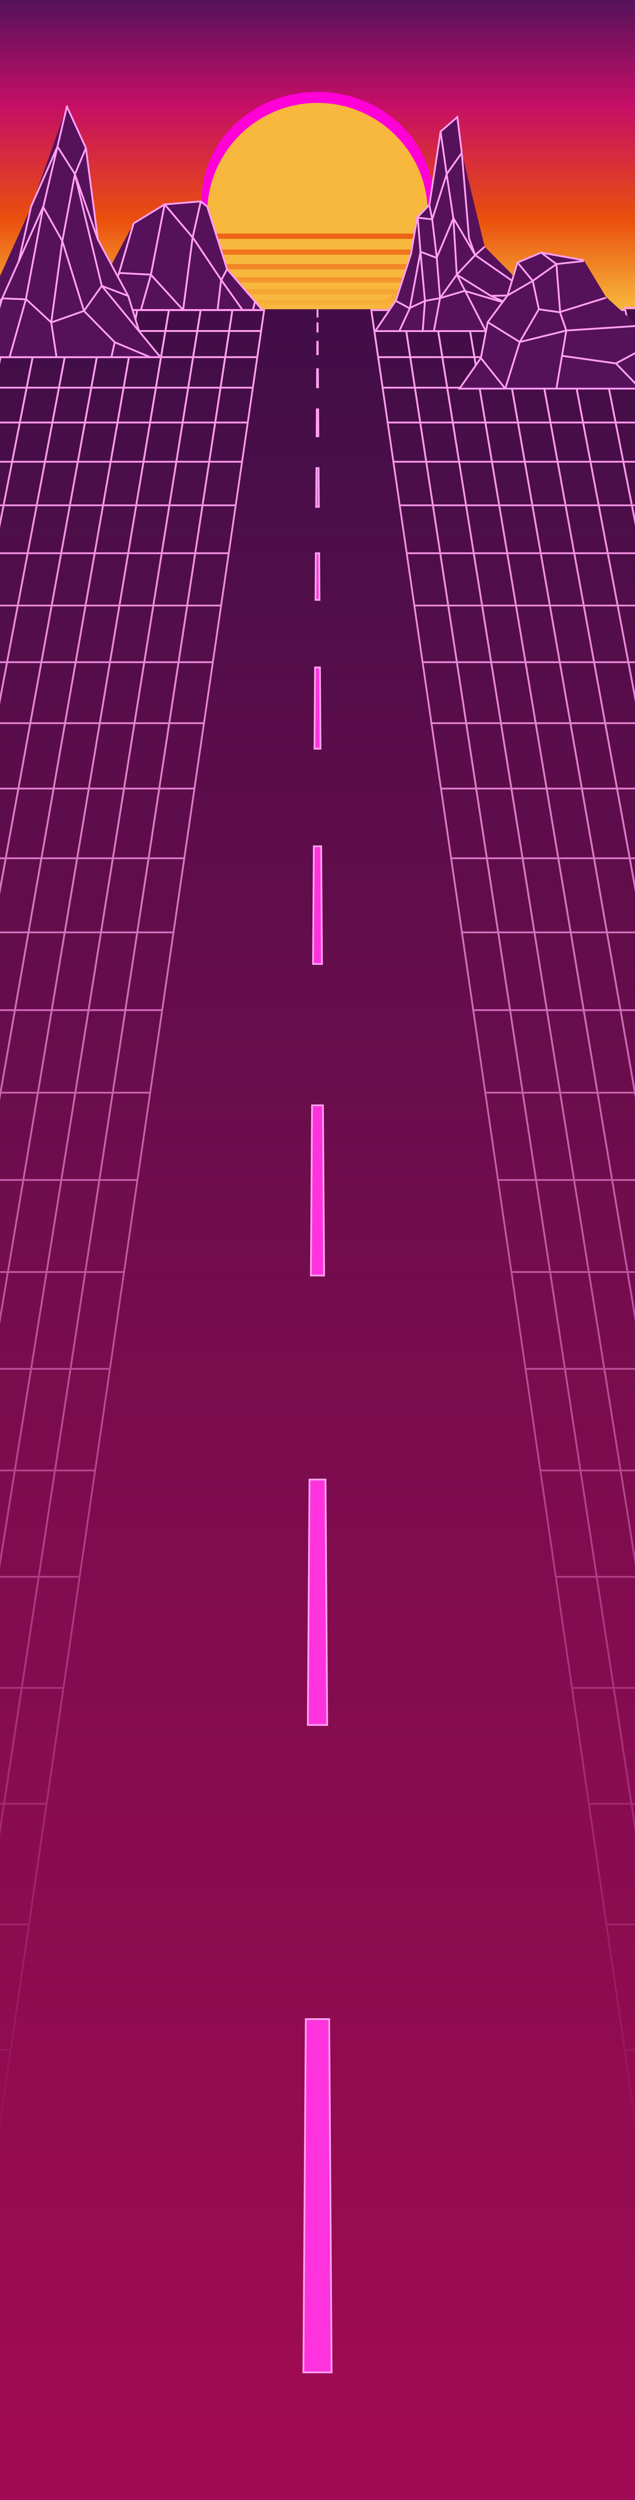<svg width="1440" height="5661" viewBox="0 0 1440 5661" version="1.1" xmlns="http://www.w3.org/2000/svg" xmlns:xlink="http://www.w3.org/1999/xlink"><g id="Canvas" fill="none"><g id="Speakers-section-4" clip-path="url(#clip0)"><rect width="1440" height="5661" fill="#fff"/><g id="Rectangle"><rect width="1440" height="4961" transform="translate(0 700)" fill="url(#paint0_linear)"/></g><g id="Rectangle_2"><rect width="1440" height="700" fill="url(#paint1_linear)"/></g><g id="Subtract" filter="url(#filter0_f)"><path d="M 521.558 292C 524.475 277.291 526 262.124 526 246.622C 526 110.416 408.25 0 263 0C 117.75 0 0 110.416 0 246.622C 0 262.124 1.525 277.291 4.442 292L 521.558 292Z" transform="translate(457 208)" fill="#FF00D6"/></g><g id="Subtract_2"><path fill-rule="evenodd" clip-rule="evenodd" d="M 374.227 467C 379.172 464.162 384.016 461.159 388.742 458L 111.258 458C 115.984 461.159 120.828 464.162 125.773 467L 374.227 467ZM 94.793 446L 405.207 446C 410.035 442.171 414.719 438.168 419.25 434L 80.75 434C 85.281 438.168 89.965 442.171 94.793 446ZM 68.57 422C 63.996 417.178 59.613 412.174 55.434 407L 444.566 407C 440.387 412.174 436.004 417.178 431.43 422L 68.57 422ZM 34.613 377C 38.262 383.175 42.172 389.181 46.32 395L 453.68 395C 457.828 389.181 461.738 383.175 465.387 377L 34.613 377ZM 27.961 365C 24.422 358.178 21.188 351.172 18.273 344L 481.727 344C 478.812 351.172 475.578 358.178 472.039 365L 27.961 365ZM 6.762 308C 8.699 316.162 11.039 324.169 13.758 332L 486.242 332C 488.961 324.169 491.301 316.162 493.238 308L 6.762 308ZM 4.223 296C 1.449 281.09 0 265.714 0 250C 0 111.929 111.93 0 250 0C 388.07 0 500 111.929 500 250C 500 265.714 498.551 281.09 495.777 296L 4.223 296Z" transform="translate(470 233)" fill="#F8B83D"/></g><g id="Group 7"><g id="margem esquerda"><g id="Group 8"><g id="Rectangle 2.30"><path d="M 634 0L 706 0L 102 4140.5L 0 4140.5L 634 0Z" stroke-width="4" transform="translate(-107 702.17)" stroke="#FF33DE"/></g><g id="Rectangle 2.33"><path d="M 664 0L 736 0L 102 4140.5L 0 4140.5L 664 0Z" stroke-width="4" transform="translate(-209 702.17)" stroke="#FF33DE"/></g><g id="Rectangle 2.34"><path d="M 694 0L 766 0L 102 4140.5L 0 4140.5L 694 0Z" stroke-width="4" transform="translate(-311 702.17)" stroke="#FF33DE"/></g><g id="Rectangle 2.35"><path d="M 724 0L 796 0L 102 4140.5L 0 4140.5L 724 0Z" stroke-width="4" transform="translate(-413 702.17)" stroke="#FF33DE"/></g><g id="Rectangle 2.36"><path d="M 754 0L 826 0L 102 4140.5L 0 4140.5L 754 0Z" stroke-width="4" transform="translate(-515 702.17)" stroke="#FF33DE"/></g><g id="Rectangle 2.37"><path d="M 784 0L 856 0L 102 4140.5L 0 4140.5L 784 0Z" stroke-width="4" transform="translate(-617 702.17)" stroke="#FF33DE"/></g><g id="Rectangle 2.38"><path d="M 814 0L 886 0L 102 4140.5L 0 4140.5L 814 0Z" stroke-width="4" transform="translate(-719 702.17)" stroke="#FF33DE"/></g><g id="Rectangle 2.39"><path d="M 844 0L 916 0L 102 4140.5L 0 4140.5L 844 0Z" stroke-width="4" transform="translate(-821 702.17)" stroke="#FF33DE"/></g><g id="Line"><line y1="-2" x2="593" y2="-2" stroke-width="4" transform="translate(0 751.521)" stroke="#FF33DE"/></g><g id="Line_2"><line y1="-2" x2="584" y2="-2" stroke-width="4" transform="translate(0 810.707)" stroke="#FF33DE"/></g><g id="Line_3"><line y1="-2" x2="574" y2="-2" stroke-width="4" transform="translate(0 879.823)" stroke="#FF33DE"/></g><g id="Line_4"><line y1="-2" x2="563" y2="-2" stroke-width="4" transform="translate(0 958.721)" stroke="#FF33DE"/></g><g id="Line_5"><line y1="-2" x2="550" y2="-2" stroke-width="4" transform="translate(0 1047.55)" stroke="#FF33DE"/></g><g id="Line_6"><line y1="-2" x2="535" y2="-2" stroke-width="4" transform="translate(0 1146.21)" stroke="#FF33DE"/></g><g id="Line_7"><line y1="-2" x2="519" y2="-2" stroke-width="4" transform="translate(0 1254.75)" stroke="#FF33DE"/></g><g id="Line_8"><line y1="-2" x2="502" y2="-2" stroke-width="4" transform="translate(0 1373.18)" stroke="#FF33DE"/></g><g id="Line_9"><line y1="-2" x2="483" y2="-2" stroke-width="4" transform="translate(0 1501.44)" stroke="#FF33DE"/></g><g id="Line_10"><line y1="-2" x2="464" y2="-2" stroke-width="4" transform="translate(0 1639.56)" stroke="#FF33DE"/></g><g id="Line_11"><line y1="-2" x2="442" y2="-2" stroke-width="4" transform="translate(0 1787.6)" stroke="#FF33DE"/></g><g id="Line_12"><line y1="-2" x2="419" y2="-2" stroke-width="4" transform="translate(0 1945.46)" stroke="#FF33DE"/></g><g id="Line_13"><line y1="-2" x2="394" y2="-2" stroke-width="4" transform="translate(0 2113.21)" stroke="#FF33DE"/></g><g id="Line_14"><line y1="-2" x2="369" y2="-2" stroke-width="4" transform="translate(0 2289.32)" stroke="#FF33DE"/></g><g id="Line_15"><line y1="-2" x2="341" y2="-2" stroke-width="4" transform="translate(0 2476.2)" stroke="#FF33DE"/></g><g id="Line_16"><line y1="-2" x2="312" y2="-2" stroke-width="4" transform="translate(0 2673.89)" stroke="#FF33DE"/></g><g id="Line_17"><line y1="-2" x2="282" y2="-2" stroke-width="4" transform="translate(0 2882.36)" stroke="#FF33DE"/></g><g id="Line_18"><line y1="-2" x2="250" y2="-2" stroke-width="4" transform="translate(0 3101.6)" stroke="#FF33DE"/></g><g id="Line_19"><line y1="-2" x2="216" y2="-2" stroke-width="4" transform="translate(0 3331.62)" stroke="#FF33DE"/></g><g id="Line_20"><line y1="-2" x2="181" y2="-2" stroke-width="4" transform="translate(0 3572.44)" stroke="#FF33DE"/></g><g id="Line_21"><line y1="-2" x2="145" y2="-2" stroke-width="4" transform="translate(0 3824.02)" stroke="#FF33DE"/></g><g id="Line_22"><line y1="-2" x2="106" y2="-2" stroke-width="4" transform="translate(0 4086.4)" stroke="#FF33DE"/></g><g id="Line_23"><line y1="-2" x2="67" y2="-2" stroke-width="4" transform="translate(0 4359.57)" stroke="#FF33DE"/></g><g id="Line_24"><line y1="-2" x2="25" y2="-2" stroke-width="4" transform="translate(0 4643.5)" stroke="#FF33DE"/></g><g id="Line 2"><line y1="-2" x2="24" y2="-2" stroke-width="4" transform="translate(24 695) scale(-1)" stroke="#FF33DE"/></g></g><g id="Group 8.1" filter="url(#filter1_f)"><g id="Rectangle 2.30_2"><path d="M 634 0L 706 0L 102 4140.5L 0 4140.5L 634 0Z" stroke-width="4" transform="translate(-107 702.17)" stroke="#FFA1F0"/></g><g id="Rectangle 2.33_2"><path d="M 664 0L 736 0L 102 4140.5L 0 4140.5L 664 0Z" stroke-width="4" transform="translate(-209 702.17)" stroke="#FFA1F0"/></g><g id="Rectangle 2.34_2"><path d="M 694 0L 766 0L 102 4140.5L 0 4140.5L 694 0Z" stroke-width="4" transform="translate(-311 702.17)" stroke="#FFA1F0"/></g><g id="Rectangle 2.35_2"><path d="M 724 0L 796 0L 102 4140.5L 0 4140.5L 724 0Z" stroke-width="4" transform="translate(-413 702.17)" stroke="#FFA1F0"/></g><g id="Rectangle 2.36_2"><path d="M 754 0L 826 0L 102 4140.5L 0 4140.5L 754 0Z" stroke-width="4" transform="translate(-515 702.17)" stroke="#FFA1F0"/></g><g id="Rectangle 2.37_2"><path d="M 784 0L 856 0L 102 4140.5L 0 4140.5L 784 0Z" stroke-width="4" transform="translate(-617 702.17)" stroke="#FFA1F0"/></g><g id="Rectangle 2.38_2"><path d="M 814 0L 886 0L 102 4140.5L 0 4140.5L 814 0Z" stroke-width="4" transform="translate(-719 702.17)" stroke="#FFA1F0"/></g><g id="Rectangle 2.39_2"><path d="M 844 0L 916 0L 102 4140.5L 0 4140.5L 844 0Z" stroke-width="4" transform="translate(-821 702.17)" stroke="#FFA1F0"/></g><g id="Line_25"><line y1="-2" x2="593" y2="-2" stroke-width="4" transform="translate(0 751.521)" stroke="#FFA1F0"/></g><g id="Line_26"><line y1="-2" x2="584" y2="-2" stroke-width="4" transform="translate(0 810.707)" stroke="#FFA1F0"/></g><g id="Line_27"><line y1="-2" x2="574" y2="-2" stroke-width="4" transform="translate(0 879.823)" stroke="#FFA1F0"/></g><g id="Line_28"><line y1="-2" x2="563" y2="-2" stroke-width="4" transform="translate(0 958.721)" stroke="#FFA1F0"/></g><g id="Line_29"><line y1="-2" x2="550" y2="-2" stroke-width="4" transform="translate(0 1047.55)" stroke="#FFA1F0"/></g><g id="Line_30"><line y1="-2" x2="535" y2="-2" stroke-width="4" transform="translate(0 1146.21)" stroke="#FFA1F0"/></g><g id="Line_31"><line y1="-2" x2="519" y2="-2" stroke-width="4" transform="translate(0 1254.75)" stroke="#FFA1F0"/></g><g id="Line_32"><line y1="-2" x2="502" y2="-2" stroke-width="4" transform="translate(0 1373.18)" stroke="#FFA1F0"/></g><g id="Line_33"><line y1="-2" x2="483" y2="-2" stroke-width="4" transform="translate(0 1501.44)" stroke="#FFA1F0"/></g><g id="Line_34"><line y1="-2" x2="464" y2="-2" stroke-width="4" transform="translate(0 1639.56)" stroke="#FFA1F0"/></g><g id="Line_35"><line y1="-2" x2="442" y2="-2" stroke-width="4" transform="translate(0 1787.6)" stroke="#FFA1F0"/></g><g id="Line_36"><line y1="-2" x2="419" y2="-2" stroke-width="4" transform="translate(0 1945.46)" stroke="#FFA1F0"/></g><g id="Line_37"><line y1="-2" x2="394" y2="-2" stroke-width="4" transform="translate(0 2113.21)" stroke="#FFA1F0"/></g><g id="Line_38"><line y1="-2" x2="369" y2="-2" stroke-width="4" transform="translate(0 2289.32)" stroke="#FFA1F0"/></g><g id="Line_39"><line y1="-2" x2="341" y2="-2" stroke-width="4" transform="translate(0 2476.2)" stroke="#FFA1F0"/></g><g id="Line_40"><line y1="-2" x2="312" y2="-2" stroke-width="4" transform="translate(0 2673.89)" stroke="#FFA1F0"/></g><g id="Line_41"><line y1="-2" x2="282" y2="-2" stroke-width="4" transform="translate(0 2882.36)" stroke="#FFA1F0"/></g><g id="Line_42"><line y1="-2" x2="250" y2="-2" stroke-width="4" transform="translate(0 3101.6)" stroke="#FFA1F0"/></g><g id="Line_43"><line y1="-2" x2="216" y2="-2" stroke-width="4" transform="translate(0 3331.62)" stroke="#FFA1F0"/></g><g id="Line_44"><line y1="-2" x2="181" y2="-2" stroke-width="4" transform="translate(0 3572.44)" stroke="#FFA1F0"/></g><g id="Line_45"><line y1="-2" x2="145" y2="-2" stroke-width="4" transform="translate(0 3824.02)" stroke="#FFA1F0"/></g><g id="Line_46"><line y1="-2" x2="106" y2="-2" stroke-width="4" transform="translate(0 4086.4)" stroke="#FFA1F0"/></g><g id="Line_47"><line y1="-2" x2="67" y2="-2" stroke-width="4" transform="translate(0 4359.57)" stroke="#FFA1F0"/></g><g id="Line_48"><line y1="-2" x2="25" y2="-2" stroke-width="4" transform="translate(0 4643.5)" stroke="#FFA1F0"/></g><g id="Line 2_2"><line y1="-2" x2="24" y2="-2" stroke-width="4" transform="translate(24 695) scale(-1)" stroke="#FFA1F0"/></g></g></g><g id="margem direita"><g id="Group 9"><g id="Rectangle 2.31"><path d="M 634 0L 706 0L 102 4140.5L 0 4140.5L 634 0Z" stroke-width="4" transform="translate(1548 702.17) scale(-1 1)" stroke="#FF33DE"/></g><g id="Rectangle 2.32"><path d="M 664 0L 736 0L 102 4140.5L 0 4140.5L 664 0Z" stroke-width="4" transform="translate(1650 702.17) scale(-1 1)" stroke="#FF33DE"/></g><g id="Group 7_2"><g id="Rectangle 2.40"><path d="M 694 0L 766 0L 102 4140.5L 0 4140.5L 694 0Z" stroke-width="4" transform="translate(1752 702.17) scale(-1 1)" stroke="#FF33DE"/></g><g id="Rectangle 2.41"><path d="M 724 0L 796 0L 102 4140.5L 0 4140.5L 724 0Z" stroke-width="4" transform="translate(1854 702.17) scale(-1 1)" stroke="#FF33DE"/></g><g id="Rectangle 2.42"><path d="M 754 0L 826 0L 102 4140.5L 0 4140.5L 754 0Z" stroke-width="4" transform="translate(1956 702.17) scale(-1 1)" stroke="#FF33DE"/></g><g id="Rectangle 2.43"><path d="M 784 0L 856 0L 102 4140.5L 0 4140.5L 784 0Z" stroke-width="4" transform="translate(2058 702.17) scale(-1 1)" stroke="#FF33DE"/></g><g id="Rectangle 2.44"><path d="M 814 0L 886 0L 102 4140.5L 0 4140.5L 814 0Z" stroke-width="4" transform="translate(2160 702.17) scale(-1 1)" stroke="#FF33DE"/></g><g id="Rectangle 2.45"><path d="M 844 0L 916 0L 102 4140.5L 0 4140.5L 844 0Z" stroke-width="4" transform="translate(2262 702.17) scale(-1 1)" stroke="#FF33DE"/></g></g><g id="Line_49"><line y1="-2" x2="593" y2="-2" stroke-width="4" transform="translate(847 751.521)" stroke="#FF33DE"/></g><g id="Line_50"><line y1="-2" x2="584" y2="-2" stroke-width="4" transform="translate(856 810.707)" stroke="#FF33DE"/></g><g id="Line_51"><line y1="-2" x2="574" y2="-2" stroke-width="4" transform="translate(866 879.823)" stroke="#FF33DE"/></g><g id="Line_52"><line y1="-2" x2="563" y2="-2" stroke-width="4" transform="translate(877 958.721)" stroke="#FF33DE"/></g><g id="Line_53"><line y1="-2" x2="550" y2="-2" stroke-width="4" transform="translate(890 1047.55)" stroke="#FF33DE"/></g><g id="Line_54"><line y1="-2" x2="535" y2="-2" stroke-width="4" transform="translate(905 1146.21)" stroke="#FF33DE"/></g><g id="Line_55"><line y1="-2" x2="519" y2="-2" stroke-width="4" transform="translate(921 1254.75)" stroke="#FF33DE"/></g><g id="Line_56"><line y1="-2" x2="502" y2="-2" stroke-width="4" transform="translate(938 1373.18)" stroke="#FF33DE"/></g><g id="Line_57"><line y1="-2" x2="483" y2="-2" stroke-width="4" transform="translate(957 1501.44)" stroke="#FF33DE"/></g><g id="Line_58"><line y1="-2" x2="464" y2="-2" stroke-width="4" transform="translate(976 1639.56)" stroke="#FF33DE"/></g><g id="Line_59"><line y1="-2" x2="442" y2="-2" stroke-width="4" transform="translate(998 1787.6)" stroke="#FF33DE"/></g><g id="Line_60"><line y1="-2" x2="419" y2="-2" stroke-width="4" transform="translate(1021 1945.46)" stroke="#FF33DE"/></g><g id="Line_61"><line y1="-2" x2="394" y2="-2" stroke-width="4" transform="translate(1046 2113.21)" stroke="#FF33DE"/></g><g id="Line_62"><line y1="-2" x2="369" y2="-2" stroke-width="4" transform="translate(1071 2289.32)" stroke="#FF33DE"/></g><g id="Line_63"><line y1="-2" x2="341" y2="-2" stroke-width="4" transform="translate(1099 2476.2)" stroke="#FF33DE"/></g><g id="Line_64"><line y1="-2" x2="312" y2="-2" stroke-width="4" transform="translate(1128 2673.89)" stroke="#FF33DE"/></g><g id="Line_65"><line y1="-2" x2="282" y2="-2" stroke-width="4" transform="translate(1158 2882.36)" stroke="#FF33DE"/></g><g id="Line_66"><line y1="-2" x2="250" y2="-2" stroke-width="4" transform="translate(1190 3101.6)" stroke="#FF33DE"/></g><g id="Line_67"><line y1="-2" x2="216" y2="-2" stroke-width="4" transform="translate(1224 3331.62)" stroke="#FF33DE"/></g><g id="Line_68"><line y1="-2" x2="181" y2="-2" stroke-width="4" transform="translate(1259 3572.44)" stroke="#FF33DE"/></g><g id="Line_69"><line y1="-2" x2="145" y2="-2" stroke-width="4" transform="translate(1295 3824.02)" stroke="#FF33DE"/></g><g id="Line_70"><line y1="-2" x2="106" y2="-2" stroke-width="4" transform="translate(1334 4086.4)" stroke="#FF33DE"/></g><g id="Line_71"><line y1="-2" x2="67" y2="-2" stroke-width="4" transform="translate(1373 4359.57)" stroke="#FF33DE"/></g><g id="Line_72"><line y1="-2" x2="25" y2="-2" stroke-width="4" transform="translate(1415 4643.5)" stroke="#FF33DE"/></g><g id="Line 2.1"><line y1="-2" x2="24" y2="-2" stroke-width="4" transform="translate(1440 695) scale(-1)" stroke="#FF33DE"/></g></g><g id="Group 9.1" filter="url(#filter2_f)"><g id="Rectangle 2.31_2"><path d="M 634 0L 706 0L 102 4140.5L 0 4140.5L 634 0Z" stroke-width="4" transform="translate(1548 702.17) scale(-1 1)" stroke="#FFA1F0"/></g><g id="Rectangle 2.32_2"><path d="M 664 0L 736 0L 102 4140.5L 0 4140.5L 664 0Z" stroke-width="4" transform="translate(1650 702.17) scale(-1 1)" stroke="#FFA1F0"/></g><g id="Group 7_3"><g id="Rectangle 2.40_2"><path d="M 694 0L 766 0L 102 4140.5L 0 4140.5L 694 0Z" stroke-width="4" transform="translate(1752 702.17) scale(-1 1)" stroke="#FFA1F0"/></g><g id="Rectangle 2.41_2"><path d="M 724 0L 796 0L 102 4140.5L 0 4140.5L 724 0Z" stroke-width="4" transform="translate(1854 702.17) scale(-1 1)" stroke="#FFA1F0"/></g><g id="Rectangle 2.42_2"><path d="M 754 0L 826 0L 102 4140.5L 0 4140.5L 754 0Z" stroke-width="4" transform="translate(1956 702.17) scale(-1 1)" stroke="#FFA1F0"/></g><g id="Rectangle 2.43_2"><path d="M 784 0L 856 0L 102 4140.5L 0 4140.5L 784 0Z" stroke-width="4" transform="translate(2058 702.17) scale(-1 1)" stroke="#FFA1F0"/></g><g id="Rectangle 2.44_2"><path d="M 814 0L 886 0L 102 4140.5L 0 4140.5L 814 0Z" stroke-width="4" transform="translate(2160 702.17) scale(-1 1)" stroke="#FFA1F0"/></g><g id="Rectangle 2.45_2"><path d="M 844 0L 916 0L 102 4140.5L 0 4140.5L 844 0Z" stroke-width="4" transform="translate(2262 702.17) scale(-1 1)" stroke="#FFA1F0"/></g></g><g id="Line_73"><line y1="-2" x2="593" y2="-2" stroke-width="4" transform="translate(847 751.521)" stroke="#FFA1F0"/></g><g id="Line_74"><line y1="-2" x2="584" y2="-2" stroke-width="4" transform="translate(856 810.707)" stroke="#FFA1F0"/></g><g id="Line_75"><line y1="-2" x2="574" y2="-2" stroke-width="4" transform="translate(866 879.823)" stroke="#FFA1F0"/></g><g id="Line_76"><line y1="-2" x2="563" y2="-2" stroke-width="4" transform="translate(877 958.721)" stroke="#FFA1F0"/></g><g id="Line_77"><line y1="-2" x2="550" y2="-2" stroke-width="4" transform="translate(890 1047.55)" stroke="#FFA1F0"/></g><g id="Line_78"><line y1="-2" x2="535" y2="-2" stroke-width="4" transform="translate(905 1146.21)" stroke="#FFA1F0"/></g><g id="Line_79"><line y1="-2" x2="519" y2="-2" stroke-width="4" transform="translate(921 1254.75)" stroke="#FFA1F0"/></g><g id="Line_80"><line y1="-2" x2="502" y2="-2" stroke-width="4" transform="translate(938 1373.18)" stroke="#FFA1F0"/></g><g id="Line_81"><line y1="-2" x2="483" y2="-2" stroke-width="4" transform="translate(957 1501.44)" stroke="#FFA1F0"/></g><g id="Line_82"><line y1="-2" x2="464" y2="-2" stroke-width="4" transform="translate(976 1639.56)" stroke="#FFA1F0"/></g><g id="Line_83"><line y1="-2" x2="442" y2="-2" stroke-width="4" transform="translate(998 1787.6)" stroke="#FFA1F0"/></g><g id="Line_84"><line y1="-2" x2="419" y2="-2" stroke-width="4" transform="translate(1021 1945.46)" stroke="#FFA1F0"/></g><g id="Line_85"><line y1="-2" x2="394" y2="-2" stroke-width="4" transform="translate(1046 2113.21)" stroke="#FFA1F0"/></g><g id="Line_86"><line y1="-2" x2="369" y2="-2" stroke-width="4" transform="translate(1071 2289.32)" stroke="#FFA1F0"/></g><g id="Line_87"><line y1="-2" x2="341" y2="-2" stroke-width="4" transform="translate(1099 2476.2)" stroke="#FFA1F0"/></g><g id="Line_88"><line y1="-2" x2="312" y2="-2" stroke-width="4" transform="translate(1128 2673.89)" stroke="#FFA1F0"/></g><g id="Line_89"><line y1="-2" x2="282" y2="-2" stroke-width="4" transform="translate(1158 2882.36)" stroke="#FFA1F0"/></g><g id="Line_90"><line y1="-2" x2="250" y2="-2" stroke-width="4" transform="translate(1190 3101.6)" stroke="#FFA1F0"/></g><g id="Line_91"><line y1="-2" x2="216" y2="-2" stroke-width="4" transform="translate(1224 3331.62)" stroke="#FFA1F0"/></g><g id="Line_92"><line y1="-2" x2="181" y2="-2" stroke-width="4" transform="translate(1259 3572.44)" stroke="#FFA1F0"/></g><g id="Line_93"><line y1="-2" x2="145" y2="-2" stroke-width="4" transform="translate(1295 3824.02)" stroke="#FFA1F0"/></g><g id="Line_94"><line y1="-2" x2="106" y2="-2" stroke-width="4" transform="translate(1334 4086.4)" stroke="#FFA1F0"/></g><g id="Line_95"><line y1="-2" x2="67" y2="-2" stroke-width="4" transform="translate(1373 4359.57)" stroke="#FFA1F0"/></g><g id="Line_96"><line y1="-2" x2="25" y2="-2" stroke-width="4" transform="translate(1415 4643.5)" stroke="#FFA1F0"/></g><g id="Line 2.1_2"><line y1="-2" x2="24" y2="-2" stroke-width="4" transform="translate(1440 695) scale(-1)" stroke="#FFA1F0"/></g></g></g><g id="Rectangle_3"><rect width="1440" height="4306.07" transform="translate(0 697.933)" fill="url(#paint2_linear)"/></g></g><g id="Group 2"><g id="Vector"><path d="M 0 246L 419 246L 338.911 153.262L 293.984 11.714L 279.333 0L 197.291 6.833L 126.97 49.786L 67.392 161.071L 0 246Z" transform="translate(176 456)" fill="#55125B"/></g><g id="Vector_2"><path d="M 0 246L 419 246L 338.911 153.262L 293.984 11.714L 279.333 0L 197.291 6.833L 126.97 49.786" stroke-width="4" transform="translate(176 456)" stroke="#FF33DE"/></g><g id="Vector 2.1"><path d="M 0 0L 65.438 77.119L 128.923 171.81L 176.781 239.167" stroke-width="4" transform="translate(373.293 462.833)" stroke="#FF33DE"/></g><g id="Vector 3.1"><path d="M 40.044 0L 21.487 82L 0 246" stroke-width="4" transform="translate(415.289 456)" stroke="#FF33DE"/></g><g id="Vector 4.1"><path d="M 0 196.214L 29.301 113.238L 62.508 0" stroke-width="4" transform="translate(240.461 505.786)" stroke="#FF33DE"/></g><g id="Vector 5.1"><path d="M 53.718 0L 22.464 160.095L 0 239.167" stroke-width="4" transform="translate(319.574 462.833)" stroke="#FF33DE"/></g><g id="Vector 6.1"><path d="M 0 0L 72.275 3.905L 145.527 83.952" stroke-width="4" transform="translate(269.762 618.048)" stroke="#FF33DE"/></g><g id="Vector 7.1"><path d="M 0 92.738L 7.814 26.357L 21.487 0" stroke-width="4" transform="translate(493.426 609.262)" stroke="#FF33DE"/></g><g id="Vector 8.1"><path d="M 0 19.524L 4.883 0" stroke-width="4" transform="translate(573.512 682.476)" stroke="#FF33DE"/></g><g id="Group 2_2"><g id="Vector_3"><path d="M 0 246L 419 246L 338.911 153.262L 293.984 11.714L 279.333 0L 197.291 6.833L 126.97 49.786" stroke-width="4" transform="translate(176 456)" stroke="#FF33DE"/></g><g id="Vector 2.2"><path d="M 0 0L 65.438 77.119L 128.923 171.81L 176.781 239.167" stroke-width="4" transform="translate(373.293 462.833)" stroke="#FF33DE"/></g><g id="Vector 3.2"><path d="M 40.044 0L 21.487 82L 0 246" stroke-width="4" transform="translate(415.289 456)" stroke="#FF33DE"/></g><g id="Vector 4.2"><path d="M 0 196.214L 29.301 113.238L 62.508 0" stroke-width="4" transform="translate(240.461 505.786)" stroke="#FF33DE"/></g><g id="Vector 5.2"><path d="M 53.718 0L 22.464 160.095L 0 239.167" stroke-width="4" transform="translate(319.574 462.833)" stroke="#FF33DE"/></g><g id="Vector 6.2"><path d="M 0 0L 72.275 3.905L 145.527 83.952" stroke-width="4" transform="translate(269.762 618.048)" stroke="#FF33DE"/></g><g id="Vector 7.2"><path d="M 0 92.738L 7.814 26.357L 21.487 0" stroke-width="4" transform="translate(493.426 609.262)" stroke="#FF33DE"/></g><g id="Vector 8.2"><path d="M 0 19.524L 4.883 0" stroke-width="4" transform="translate(573.512 682.476)" stroke="#FF33DE"/></g></g><g id="Group" filter="url(#filter3_f)"><g id="Vector_4"><path d="M 0 246L 419 246L 338.911 153.262L 293.984 11.714L 279.333 0L 197.291 6.833L 126.97 49.786" stroke-width="4" transform="translate(176 456)" stroke="#FFA1F0"/></g><g id="Vector 2.2_2"><path d="M 0 0L 65.438 77.119L 128.923 171.81L 176.781 239.167" stroke-width="4" transform="translate(373.293 462.833)" stroke="#FFA1F0"/></g><g id="Vector 3.2_2"><path d="M 40.044 0L 21.487 82L 0 246" stroke-width="4" transform="translate(415.289 456)" stroke="#FFA1F0"/></g><g id="Vector 4.2_2"><path d="M 0 196.214L 29.301 113.238L 62.508 0" stroke-width="4" transform="translate(240.461 505.786)" stroke="#FFA1F0"/></g><g id="Vector 5.2_2"><path d="M 53.718 0L 22.464 160.095L 0 239.167" stroke-width="4" transform="translate(319.574 462.833)" stroke="#FFA1F0"/></g><g id="Vector 6.2_2"><path d="M 0 0L 72.275 3.905L 145.527 83.952" stroke-width="4" transform="translate(269.762 618.048)" stroke="#FFA1F0"/></g><g id="Vector 7.2_2"><path d="M 0 92.738L 7.814 26.357L 21.487 0" stroke-width="4" transform="translate(493.426 609.262)" stroke="#FFA1F0"/></g><g id="Vector 8.2_2"><path d="M 0 19.524L 4.883 0" stroke-width="4" transform="translate(573.512 682.476)" stroke="#FFA1F0"/></g></g></g><g id="Group 3.1"><g id="Vector 12.1"><path d="M 66.533 514.145L 0 568.725L 490.818 570.908L 438.464 508.687L 415.559 430.091L 345.754 301.282L 319.577 94.969L 277.04 0L 195.236 229.237L 66.533 514.145Z" transform="translate(-124.816 240.092)" fill="#55125B"/></g><g id="Group 2_3"><g id="Vector 16.1"><path d="M 0 26.198L 74.168 0L 143.973 70.954L 224.686 104.794" stroke-width="4" transform="translate(116.227 704.022)" stroke="#FF33DE"/></g><g id="Vector 16.2"><path d="M 92.71 235.786L 43.628 77.504L 0 0" stroke-width="4" transform="translate(97.686 468.236)" stroke="#FF33DE"/></g><g id="Vector 9.1"><path d="M 0 0L 491.909 0" stroke-width="4" transform="translate(-127 808.816)" stroke="#FF33DE"/></g><g id="Vector 9.2"><path d="M 0 570.908L 37.084 439.916L 76.35 231.42L 130.885 0" stroke-width="4" transform="translate(21.338 239)" stroke="#FF33DE"/></g><g id="Vector 10.1"><path d="M 0 342.763L 40.356 209.588L 134.157 0" stroke-width="4" transform="translate(-35.379 466.053)" stroke="#FF33DE"/></g><g id="Vector 11.1"><path d="M 11.998 568.725L 0 490.13L 25.086 305.649L 53.445 155.008L 78.531 94.969L 34.903 0" stroke-width="4" transform="translate(116.227 240.092)" stroke="#FF33DE"/></g><g id="Vector 13.1"><path d="M 0 133.176L 23.995 78.595L 87.257 0L 141.792 2.183L 198.509 54.58" stroke-width="4" transform="translate(-82.285 675.641)" stroke="#FF33DE"/></g><g id="Vector 14.1"><path d="M 0 261.985L 28.358 136.45L 88.347 0L 127.613 62.221L 188.692 315.473L 321.759 477.03" stroke-width="4" transform="translate(42.059 331.786)" stroke="#FF33DE"/></g><g id="Vector 15.1"><path d="M 121.068 415.901L 95.982 335.122L 27.268 207.404L 0 0" stroke-width="4" transform="translate(194.762 335.061)" stroke="#FF33DE"/></g><g id="Vector 16.3"><path d="M 7.635 0L 0 33.84" stroke-width="4" transform="translate(252.562 774.978)" stroke="#FF33DE"/></g><g id="Vector 17.1"><path d="M 0 56.763L 40.356 0L 100.345 22.924" stroke-width="4" transform="translate(190.396 647.26)" stroke="#FF33DE"/></g><g id="Vector 18.1"><path d="M 0 0L 52.354 148.458" stroke-width="4" transform="translate(169.672 394.008)" stroke="#FF33DE"/></g></g><g id="Group 2.1" filter="url(#filter4_f)"><g id="Vector 16.1_2"><path d="M 0 26.198L 74.168 0L 143.973 70.954L 224.686 104.794" stroke-width="4" transform="translate(116.227 704.022)" stroke="#FFA1F0"/></g><g id="Vector 16.2_2"><path d="M 92.71 235.786L 43.628 77.504L 0 0" stroke-width="4" transform="translate(97.686 468.236)" stroke="#FFA1F0"/></g><g id="Vector 9.1_2"><path d="M 0 0L 491.909 0" stroke-width="4" transform="translate(-127 808.816)" stroke="#FFA1F0"/></g><g id="Vector 9.2_2"><path d="M 0 570.908L 37.084 439.916L 76.35 231.42L 130.885 0" stroke-width="4" transform="translate(21.338 239)" stroke="#FFA1F0"/></g><g id="Vector 10.1_2"><path d="M 0 342.763L 40.356 209.588L 134.157 0" stroke-width="4" transform="translate(-35.379 466.053)" stroke="#FFA1F0"/></g><g id="Vector 11.1_2"><path d="M 11.998 568.725L 0 490.13L 25.086 305.649L 53.445 155.008L 78.531 94.969L 34.903 0" stroke-width="4" transform="translate(116.227 240.092)" stroke="#FFA1F0"/></g><g id="Vector 13.1_2"><path d="M 0 133.176L 23.995 78.595L 87.257 0L 141.792 2.183L 198.509 54.58" stroke-width="4" transform="translate(-82.285 675.641)" stroke="#FFA1F0"/></g><g id="Vector 14.1_2"><path d="M 0 261.985L 28.358 136.45L 88.347 0L 127.613 62.221L 188.692 315.473L 321.759 477.03" stroke-width="4" transform="translate(42.059 331.786)" stroke="#FFA1F0"/></g><g id="Vector 15.1_2"><path d="M 121.068 415.901L 95.982 335.122L 27.268 207.404L 0 0" stroke-width="4" transform="translate(194.762 335.061)" stroke="#FFA1F0"/></g><g id="Vector 16.3_2"><path d="M 7.635 0L 0 33.84" stroke-width="4" transform="translate(252.562 774.978)" stroke="#FFA1F0"/></g><g id="Vector 17.1_2"><path d="M 0 56.763L 40.356 0L 100.345 22.924" stroke-width="4" transform="translate(190.396 647.26)" stroke="#FFA1F0"/></g><g id="Vector 18.1_2"><path d="M 0 0L 52.354 148.458" stroke-width="4" transform="translate(169.672 394.008)" stroke="#FFA1F0"/></g></g></g><g id="Group 5"><g id="Vector 19.2"><path d="M 46.842 415.125L 0 484.734L 376 484.734L 355.744 402.469L 248.135 293.625L 196.229 81L 186.101 0L 148.121 32.906L 122.801 198.703L 94.95 227.812L 81.024 310.078L 46.842 415.125Z" transform="translate(851 265)" fill="#55125B"/></g><g id="Group 4"><g id="Vector 26.1"><path d="M 0 0L 10.128 110.109L 5.064 178.453" stroke-width="4" transform="translate(953.547 571.281)" stroke="#FF33DE"/></g><g id="Vector 26.2"><path d="M 0 122.766L 30.384 139.219L 65.832 122.766L 100.013 116.437L 137.993 63.281L 179.771 18.984L 201.293 0" stroke-width="4" transform="translate(897.842 558.625)" stroke="#FF33DE"/></g><g id="Vector 19.3"><path d="M 196.229 81L 186.101 0L 148.121 32.906L 122.801 198.703L 94.95 227.812L 81.024 310.078L 46.842 415.125L 0 484.734L 376 484.734L 355.744 402.469" stroke-width="4" transform="translate(851 265)" stroke="#FF33DE"/></g><g id="Vector 20.1"><path d="M 0 0L 13.926 97.453L 29.118 197.437L 36.714 324L 102.545 451.828" stroke-width="4" transform="translate(999.123 297.906)" stroke="#FF33DE"/></g><g id="Vector 21.1"><path d="M 0 0L 6.33 31.641L 16.458 116.437L 24.054 210.094L 10.128 284.766" stroke-width="4" transform="translate(973.805 464.969)" stroke="#FF33DE"/></g><g id="Vector 22.1"><path d="M 0 146.812L 34.182 150.609L 67.098 48.094L 101.279 0" stroke-width="4" transform="translate(945.953 346)" stroke="#FF33DE"/></g><g id="Vector 23.1"><path d="M 0 256.922L 24.054 205.031L 48.108 77.203L 41.778 0" stroke-width="4" transform="translate(905.439 492.812)" stroke="#FF33DE"/></g><g id="Vector 24.1"><path d="M 0 75.938L 36.714 89.859L 74.694 0L 124.067 83.531L 253.199 173.391" stroke-width="4" transform="translate(953.547 494.078)" stroke="#FF33DE"/></g><g id="Vector 25.1"><path d="M 30.384 230.344L 16.458 192.375L 0 0" stroke-width="4" transform="translate(1047.23 347.266)" stroke="#FF33DE"/></g><g id="Vector 26.3"><path d="M 0 0L 77.226 48.094L 169.643 45.562" stroke-width="4" transform="translate(1035.84 621.906)" stroke="#FF33DE"/></g><g id="Vector 27.1"><path d="M 113.939 81L 43.044 18.984L 0 0" stroke-width="4" transform="translate(1113.06 670)" stroke="#FF33DE"/></g><g id="Vector 28.1"><path d="M 208.889 8.859L 158.249 30.375L 55.704 0L 0 16.453" stroke-width="4" transform="translate(997.855 658.609)" stroke="#FF33DE"/></g></g><g id="Group 4.1" filter="url(#filter5_f)"><g id="Vector 26.1_2"><path d="M 0 0L 10.128 110.109L 5.064 178.453" stroke-width="4" transform="translate(953.547 571.281)" stroke="#FFA1F0"/></g><g id="Vector 26.2_2"><path d="M 0 122.766L 30.384 139.219L 65.832 122.766L 100.013 116.437L 137.993 63.281L 179.771 18.984L 201.293 0" stroke-width="4" transform="translate(897.842 558.625)" stroke="#FFA1F0"/></g><g id="Vector 19.3_2"><path d="M 196.229 81L 186.101 0L 148.121 32.906L 122.801 198.703L 94.95 227.812L 81.024 310.078L 46.842 415.125L 0 484.734L 376 484.734L 355.744 402.469" stroke-width="4" transform="translate(851 265)" stroke="#FFA1F0"/></g><g id="Vector 20.1_2"><path d="M 0 0L 13.926 97.453L 29.118 197.437L 36.714 324L 102.545 451.828" stroke-width="4" transform="translate(999.123 297.906)" stroke="#FFA1F0"/></g><g id="Vector 21.1_2"><path d="M 0 0L 6.33 31.641L 16.458 116.437L 24.054 210.094L 10.128 284.766" stroke-width="4" transform="translate(973.805 464.969)" stroke="#FFA1F0"/></g><g id="Vector 22.1_2"><path d="M 0 146.812L 34.182 150.609L 67.098 48.094L 101.279 0" stroke-width="4" transform="translate(945.953 346)" stroke="#FFA1F0"/></g><g id="Vector 23.1_2"><path d="M 0 256.922L 24.054 205.031L 48.108 77.203L 41.778 0" stroke-width="4" transform="translate(905.439 492.812)" stroke="#FFA1F0"/></g><g id="Vector 24.1_2"><path d="M 0 75.938L 36.714 89.859L 74.694 0L 124.067 83.531L 253.199 173.391" stroke-width="4" transform="translate(953.547 494.078)" stroke="#FFA1F0"/></g><g id="Vector 25.1_2"><path d="M 30.384 230.344L 16.458 192.375L 0 0" stroke-width="4" transform="translate(1047.23 347.266)" stroke="#FFA1F0"/></g><g id="Vector 26.3_2"><path d="M 0 0L 77.226 48.094L 169.643 45.562" stroke-width="4" transform="translate(1035.84 621.906)" stroke="#FFA1F0"/></g><g id="Vector 27.1_2"><path d="M 113.939 81L 43.044 18.984L 0 0" stroke-width="4" transform="translate(1113.06 670)" stroke="#FFA1F0"/></g><g id="Vector 28.1_2"><path d="M 208.889 8.859L 158.249 30.375L 55.704 0L 0 16.453" stroke-width="4" transform="translate(997.855 658.609)" stroke="#FFA1F0"/></g></g></g><g id="Group 6.1"><g id="Vector 29.2"><path d="M 0 308L 468.921 308L 408.36 223.213L 404.899 166.112L 332.225 100.36L 282.045 17.303L 185.146 0L 131.506 22.494L 109.011 96.899L 64.022 157.461L 48.211 238.787L 0 308Z" transform="translate(1042 572)" fill="#55125B"/></g><g id="Group 5_2"><g id="Vector 32"><path d="M 0 32.876L 105.551 0" stroke-width="4" transform="translate(1268.67 674.09)" stroke="#FF33DE"/></g><g id="Vector 29.4"><path d="M 404.899 166.112L 408.36 223.213L 468.921 308L 0 308L 48.449 238.787L 64.022 157.461L 109.011 96.899L 131.506 22.494L 185.146 0L 282.045 17.303" stroke-width="4" transform="translate(1042 572)" stroke="#FF33DE"/></g><g id="Vector 32.1"><path d="M 0 0L 55.371 69.213" stroke-width="4" transform="translate(1090.45 810.786)" stroke="#FF33DE"/></g><g id="Vector 31.2"><path d="M 0 179.955L 32.876 74.404L 76.135 0" stroke-width="4" transform="translate(1145.82 700.045)" stroke="#FF33DE"/></g><g id="Vector 31.3"><path d="M 0 0L 72.674 44.989L 178.225 19.034" stroke-width="4" transform="translate(1106.02 729.461)" stroke="#FF33DE"/></g><g id="Vector 31.4"><path d="M 0 10.382L 160.921 0" stroke-width="4" transform="translate(1282.52 738.112)" stroke="#FF33DE"/></g><g id="Vector 31.5"><path d="M 55.371 84.787L 0 27.685L 51.91 0" stroke-width="4" transform="translate(1396.72 795.214)" stroke="#FF33DE"/></g><g id="Vector 29.2_2"><path d="M 0 0L 34.607 25.955L 43.258 136.697L 57.101 176.494L 34.607 308" stroke-width="4" transform="translate(1227.15 572)" stroke="#FF33DE"/></g><g id="Vector 29.3"><path d="M 0 0L 34.607 41.528L 48.449 105.551" stroke-width="4" transform="translate(1173.51 594.494)" stroke="#FF33DE"/></g><g id="Vector 30.1"><path d="M 0 77.865L 57.101 44.989L 110.742 6.921L 173.034 0" stroke-width="4" transform="translate(1151.01 591.034)" stroke="#FF33DE"/></g><g id="Vector 31.9"><path d="M 0 0L 122.854 17.303" stroke-width="4" transform="translate(1273.87 805.596)" stroke="#FF33DE"/></g><g id="Vector 33"><path d="M 0 0L 48.449 6.921" stroke-width="4" transform="translate(1220.22 700.045)" stroke="#FF33DE"/></g></g><g id="Group 5.1" filter="url(#filter6_f)"><g id="Vector 32_2"><path d="M 0 32.876L 105.551 0" stroke-width="4" transform="translate(1268.67 674.09)" stroke="#FFA1F0"/></g><g id="Vector 29.4_2"><path d="M 404.899 166.112L 408.36 223.213L 468.921 308L 0 308L 48.449 238.787L 64.022 157.461L 109.011 96.899L 131.506 22.494L 185.146 0L 282.045 17.303" stroke-width="4" transform="translate(1042 572)" stroke="#FFA1F0"/></g><g id="Vector 32.1_2"><path d="M 0 0L 55.371 69.213" stroke-width="4" transform="translate(1090.45 810.786)" stroke="#FFA1F0"/></g><g id="Vector 31.2_2"><path d="M 0 179.955L 32.876 74.404L 76.135 0" stroke-width="4" transform="translate(1145.82 700.045)" stroke="#FFA1F0"/></g><g id="Vector 31.3_2"><path d="M 0 0L 72.674 44.989L 178.225 19.034" stroke-width="4" transform="translate(1106.02 729.461)" stroke="#FFA1F0"/></g><g id="Vector 31.4_2"><path d="M 0 10.382L 160.921 0" stroke-width="4" transform="translate(1282.52 738.112)" stroke="#FFA1F0"/></g><g id="Vector 31.5_2"><path d="M 55.371 84.787L 0 27.685L 51.91 0" stroke-width="4" transform="translate(1396.72 795.214)" stroke="#FFA1F0"/></g><g id="Vector 29.2_3"><path d="M 0 0L 34.607 25.955L 43.258 136.697L 57.101 176.494L 34.607 308" stroke-width="4" transform="translate(1227.15 572)" stroke="#FFA1F0"/></g><g id="Vector 29.3_2"><path d="M 0 0L 34.607 41.528L 48.449 105.551" stroke-width="4" transform="translate(1173.51 594.494)" stroke="#FFA1F0"/></g><g id="Vector 30.1_2"><path d="M 0 77.865L 57.101 44.989L 110.742 6.921L 173.034 0" stroke-width="4" transform="translate(1151.01 591.034)" stroke="#FFA1F0"/></g><g id="Vector 31.9_2"><path d="M 0 0L 122.854 17.303" stroke-width="4" transform="translate(1273.87 805.596)" stroke="#FFA1F0"/></g><g id="Vector 33_2"><path d="M 0 0L 48.449 6.921" stroke-width="4" transform="translate(1220.22 700.045)" stroke="#FFA1F0"/></g></g></g><g id="Subtract_3"><path fill-rule="evenodd" clip-rule="evenodd" d="M 32.348 50.924L 32.219 31.924L 31.781 31.924L 31.652 50.924L 32.348 50.924ZM 32 0L 32.117 16.924L 31.883 16.924L 32 0ZM 31.066 135.924L 30.785 176.924L 33.215 176.924L 32.934 135.924L 31.066 135.924ZM 30.023 287.891L 30.441 226.924L 33.559 226.924L 33.977 287.891L 30.023 287.891ZM 29.531 359.891L 28.93 447.75L 35.07 447.75L 34.469 359.891L 29.531 359.891ZM 27.488 658.314L 28.211 552.75L 35.789 552.75L 36.512 658.314L 27.488 658.314ZM 26.441 811.314L 25.18 995.336L 38.82 995.336L 37.559 811.314L 26.441 811.314ZM 21.844 1482.82L 23.668 1216.34L 40.332 1216.34L 42.156 1482.82L 21.844 1482.82ZM 19.652 1802.82L 17.012 2188.24L 46.988 2188.24L 44.348 1802.82L 19.652 1802.82ZM 10.043 3206L 13.848 2650.24L 50.152 2650.24L 53.957 3206L 10.043 3206ZM 5.48 3872L 0 4672L 64 4672L 58.52 3872L 5.48 3872ZM 32.699 101.924L 32.508 73.924L 31.492 73.924L 31.301 101.924L 32.699 101.924Z" transform="translate(688 700)" fill="#FF33DE"/></g><g id="Subtract_4" filter="url(#filter7_f)"><path d="M 32.348 50.924L 32.219 31.924L 31.781 31.924L 31.652 50.924L 32.348 50.924ZM 32 0L 32.117 16.924L 31.883 16.924L 32 0ZM 31.066 135.924L 30.785 176.924L 33.215 176.924L 32.934 135.924L 31.066 135.924ZM 30.023 287.891L 30.441 226.924L 33.559 226.924L 33.977 287.891L 30.023 287.891ZM 29.531 359.891L 28.93 447.75L 35.07 447.75L 34.469 359.891L 29.531 359.891ZM 27.488 658.314L 28.211 552.75L 35.789 552.75L 36.512 658.314L 27.488 658.314ZM 26.441 811.314L 25.18 995.336L 38.82 995.336L 37.559 811.314L 26.441 811.314ZM 21.844 1482.82L 23.668 1216.34L 40.332 1216.34L 42.156 1482.82L 21.844 1482.82ZM 19.652 1802.82L 17.012 2188.24L 46.988 2188.24L 44.348 1802.82L 19.652 1802.82ZM 10.043 3206L 13.848 2650.24L 50.152 2650.24L 53.957 3206L 10.043 3206ZM 5.48 3872L 0 4672L 64 4672L 58.52 3872L 5.48 3872ZM 32.699 101.924L 32.508 73.924L 31.492 73.924L 31.301 101.924L 32.699 101.924Z" stroke-width="4" transform="translate(688 700)" stroke="#FFA1F0"/></g></g></g><defs><filter id="filter0_f" x="377" y="128" width="686" height="452" filterUnits="userSpaceOnUse" color-interpolation-filters="sRGB"><feFlood flood-opacity="0" result="BackgroundImageFix"/><feBlend mode="normal" in="SourceGraphic" in2="BackgroundImageFix" result="shape"/><feGaussianBlur stdDeviation="40" result="effect1_foregroundBlur"/></filter><filter id="filter1_f" x="-853.449" y="665" width="1484.76" height="4209.67" filterUnits="userSpaceOnUse" color-interpolation-filters="sRGB"><feFlood flood-opacity="0" result="BackgroundImageFix"/><feBlend mode="normal" in="SourceGraphic" in2="BackgroundImageFix" result="shape"/><feGaussianBlur stdDeviation="15" result="effect1_foregroundBlur"/></filter><filter id="filter2_f" x="809.688" y="665" width="1484.76" height="4209.67" filterUnits="userSpaceOnUse" color-interpolation-filters="sRGB"><feFlood flood-opacity="0" result="BackgroundImageFix"/><feBlend mode="normal" in="SourceGraphic" in2="BackgroundImageFix" result="shape"/><feGaussianBlur stdDeviation="15" result="effect1_foregroundBlur"/></filter><filter id="filter3_f" x="156" y="433.941" width="463.37" height="290.059" filterUnits="userSpaceOnUse" color-interpolation-filters="sRGB"><feFlood flood-opacity="0" result="BackgroundImageFix"/><feBlend mode="normal" in="SourceGraphic" in2="BackgroundImageFix" result="shape"/><feGaussianBlur stdDeviation="10" result="effect1_foregroundBlur"/></filter><filter id="filter4_f" x="-147" y="218.541" width="532.361" height="612.275" filterUnits="userSpaceOnUse" color-interpolation-filters="sRGB"><feFlood flood-opacity="0" result="BackgroundImageFix"/><feBlend mode="normal" in="SourceGraphic" in2="BackgroundImageFix" result="shape"/><feGaussianBlur stdDeviation="10" result="effect1_foregroundBlur"/></filter><filter id="filter5_f" x="827.244" y="241.037" width="422.309" height="531.469" filterUnits="userSpaceOnUse" color-interpolation-filters="sRGB"><feFlood flood-opacity="0" result="BackgroundImageFix"/><feBlend mode="normal" in="SourceGraphic" in2="BackgroundImageFix" result="shape"/><feGaussianBlur stdDeviation="10" result="effect1_foregroundBlur"/></filter><filter id="filter6_f" x="1018.16" y="549.927" width="516.649" height="352.073" filterUnits="userSpaceOnUse" color-interpolation-filters="sRGB"><feFlood flood-opacity="0" result="BackgroundImageFix"/><feBlend mode="normal" in="SourceGraphic" in2="BackgroundImageFix" result="shape"/><feGaussianBlur stdDeviation="10" result="effect1_foregroundBlur"/></filter><filter id="filter7_f" x="655.986" y="669.986" width="128.027" height="4734.01" filterUnits="userSpaceOnUse" color-interpolation-filters="sRGB"><feFlood flood-opacity="0" result="BackgroundImageFix"/><feBlend mode="normal" in="SourceGraphic" in2="BackgroundImageFix" result="shape"/><feGaussianBlur stdDeviation="15" result="effect1_foregroundBlur"/></filter><linearGradient id="paint0_linear" x2="1" gradientUnits="userSpaceOnUse" gradientTransform="matrix(0 4961 -1440 0 1440 0)"><stop stop-color="#430E47"/><stop offset="1" stop-color="#A10B53"/></linearGradient><linearGradient id="paint1_linear" x2="1" gradientUnits="userSpaceOnUse" gradientTransform="matrix(0 700 -1440 0 1440 0)"><stop stop-color="#55125B"/><stop offset=".339" stop-color="#C50E66"/><stop offset=".708" stop-color="#EA4F0D"/><stop offset="1" stop-color="#F8B83D"/></linearGradient><linearGradient id="paint2_linear" x2="1" gradientUnits="userSpaceOnUse" gradientTransform="matrix(-8.56553e-05 4333.93 -1449.32 -0 1444.66 0)"><stop stop-color="#600D4B" stop-opacity="0"/><stop offset="1" stop-color="#950B51"/></linearGradient><clipPath id="clip0"><rect width="1440" height="5661" fill="#fff"/></clipPath></defs></svg>

